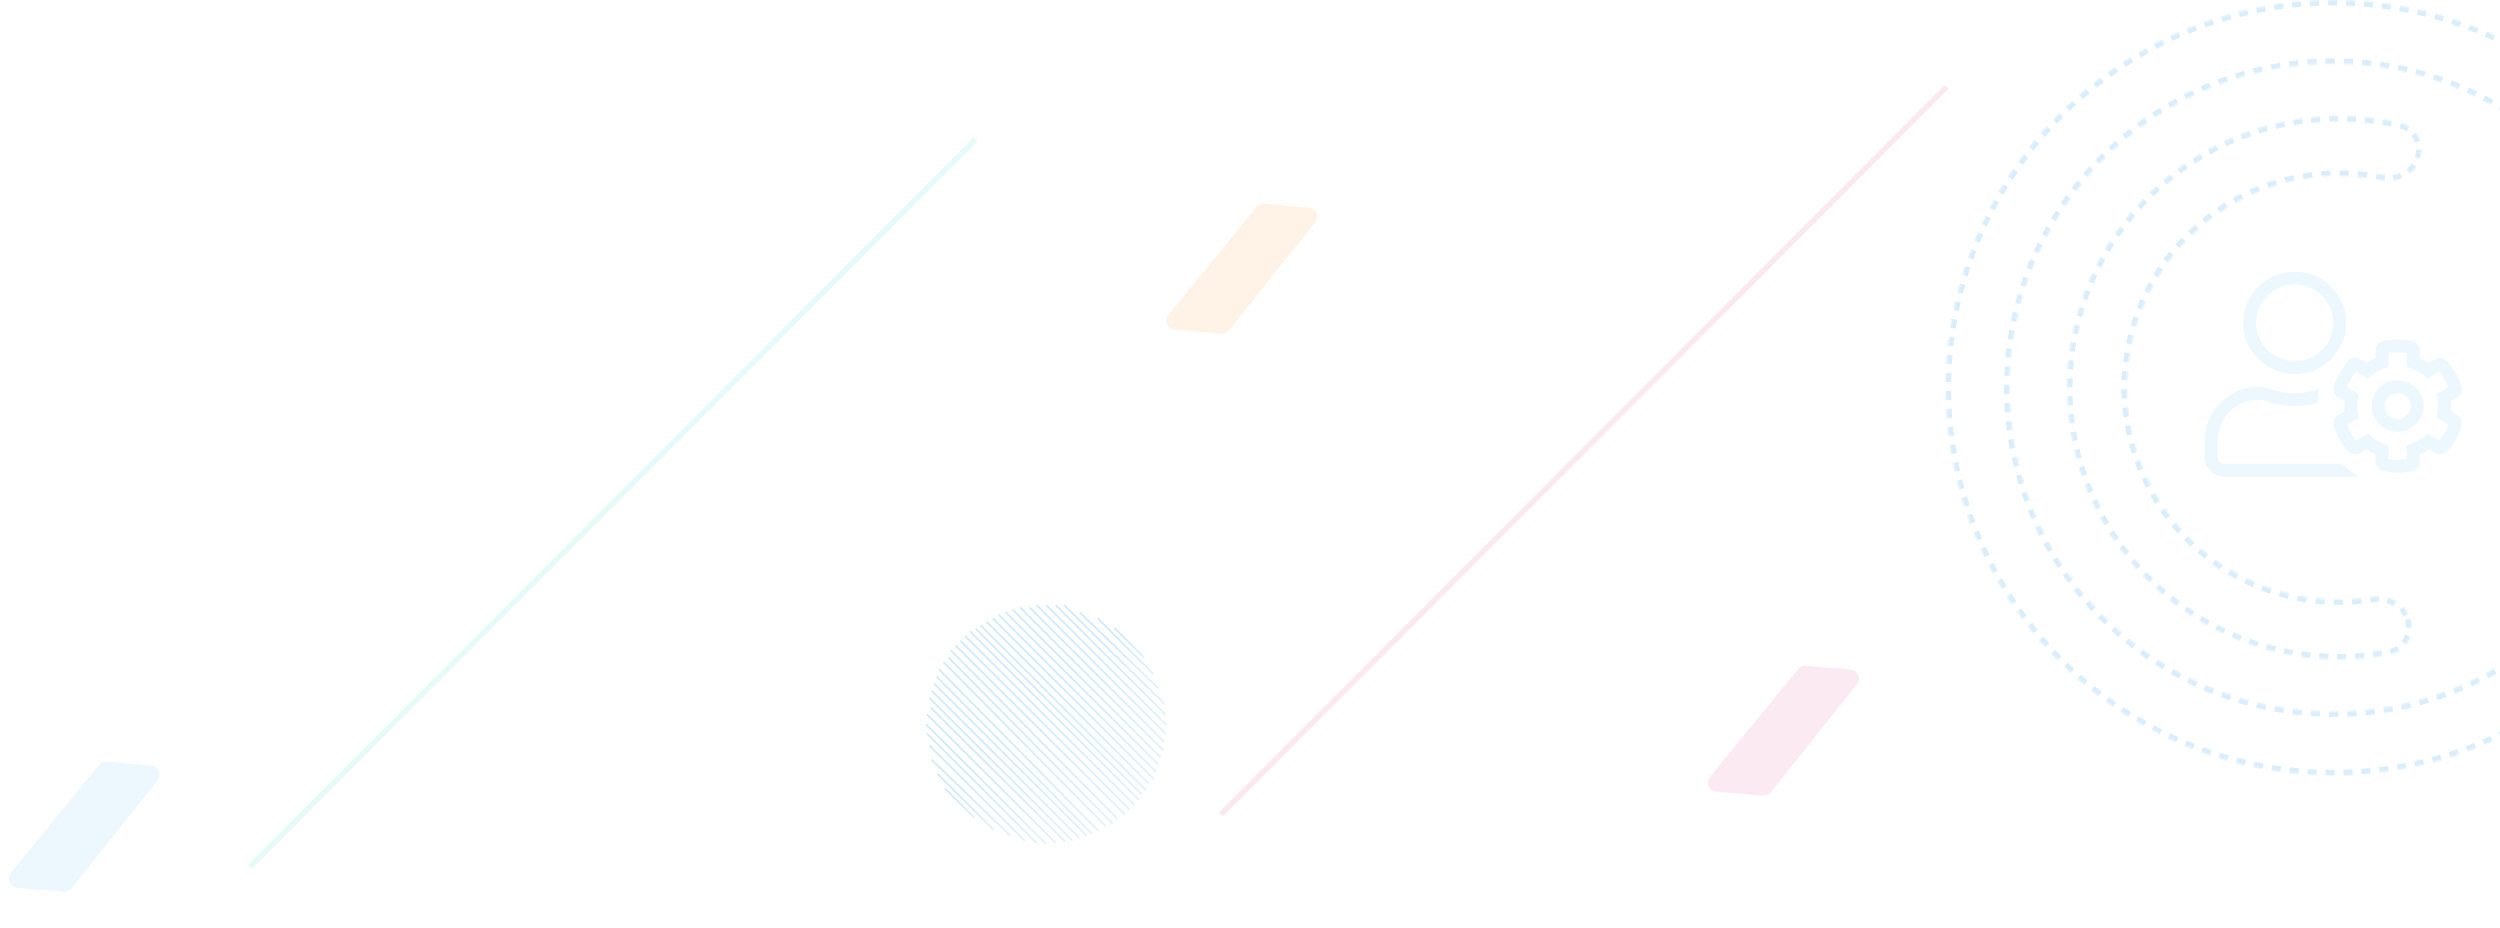 <svg width="1380" height="512" viewBox="0 0 1380 512" fill="none" xmlns="http://www.w3.org/2000/svg">
<path d="M538.5 77L138 478.5" stroke="#00CACA" stroke-opacity="0.1" stroke-width="3"/>
<path d="M1074.5 48L674 449.5" stroke="#CE2E6C" stroke-opacity="0.1" stroke-width="3"/>
<path d="M992.613 369.277C993.66 367.995 995.275 367.314 996.925 367.46L1021.55 369.637C1025.52 369.988 1027.5 374.619 1025.02 377.736L977.423 437.377C976.377 438.687 974.744 439.386 973.074 439.239L947.405 436.969C943.407 436.616 941.434 431.934 943.973 428.825L992.613 369.277Z" fill="#D72F70" fill-opacity="0.1"/>
<path d="M693.613 114.277C694.66 112.995 696.275 112.314 697.925 112.46L722.548 114.637C726.52 114.988 728.503 119.619 726.016 122.736L678.423 182.377C677.377 183.687 675.744 184.386 674.074 184.239L648.405 181.969C644.407 181.616 642.434 176.934 644.973 173.825L693.613 114.277Z" fill="#FC840D" fill-opacity="0.1"/>
<path d="M54.612 422.277C55.66 420.995 57.275 420.314 58.925 420.46L83.548 422.637C87.52 422.988 89.503 427.619 87.016 430.736L39.423 490.377C38.377 491.687 36.744 492.386 35.074 492.239L9.405 489.969C5.407 489.616 3.434 484.934 5.973 481.825L54.612 422.277Z" fill="#45AAF2" fill-opacity="0.1"/>
<path d="M577.5 334L644 400.328" stroke="url(#paint0_linear_342:80)" stroke-opacity="0.63"/>
<path d="M511 399.672L577.5 466" stroke="url(#paint1_linear_342:80)" stroke-opacity="0.63"/>
<path d="M572.233 334L643.342 404.925" stroke="url(#paint2_linear_342:80)" stroke-opacity="0.63"/>
<path d="M511.658 394.415L582.767 465.34" stroke="url(#paint3_linear_342:80)" stroke-opacity="0.63"/>
<path d="M568.282 335.31L642.683 409.518" stroke="url(#paint4_linear_342:80)" stroke-opacity="0.63"/>
<path d="M513.634 390.475L588.035 464.683" stroke="url(#paint5_linear_342:80)" stroke-opacity="0.63"/>
<path d="M563.015 335.31L642.025 414.115" stroke="url(#paint6_linear_342:80)" stroke-opacity="0.63"/>
<path d="M512.975 385.226L591.985 464.031" stroke="url(#paint7_linear_342:80)" stroke-opacity="0.63"/>
<path d="M559.064 336.629L640.708 418.062" stroke="url(#paint8_linear_342:80)" stroke-opacity="0.63"/>
<path d="M514.292 381.286L595.936 462.718" stroke="url(#paint9_linear_342:80)" stroke-opacity="0.63"/>
<path d="M555.114 337.939L639.391 421.998" stroke="url(#paint10_linear_342:80)" stroke-opacity="0.63"/>
<path d="M515.609 377.347L599.886 461.406" stroke="url(#paint11_linear_342:80)" stroke-opacity="0.63"/>
<path d="M551.163 339.258L638.074 425.944" stroke="url(#paint12_linear_342:80)" stroke-opacity="0.63"/>
<path d="M547.871 341.223L636.757 429.879" stroke="url(#paint13_linear_342:80)" stroke-opacity="0.63"/>
<path d="M544.579 343.197L634.124 432.51" stroke="url(#paint14_linear_342:80)" stroke-opacity="0.63"/>
<path d="M516.926 373.4L602.52 460.086" stroke="url(#paint15_linear_342:80)" stroke-opacity="0.63"/>
<path d="M541.287 345.162L632.807 436.445" stroke="url(#paint16_linear_342:80)" stroke-opacity="0.63"/>
<path d="M520.876 365.521L610.421 456.148" stroke="url(#paint17_linear_342:80)" stroke-opacity="0.63"/>
<path d="M518.243 369.461L606.47 458.774" stroke="url(#paint18_linear_342:80)" stroke-opacity="0.63"/>
<path d="M538.654 347.136L630.173 438.419" stroke="url(#paint19_linear_342:80)" stroke-opacity="0.63"/>
<path d="M523.51 362.893L614.371 454.832" stroke="url(#paint20_linear_342:80)" stroke-opacity="0.63"/>
<path d="M535.361 348.446L628.856 441.699" stroke="url(#paint21_linear_342:80)" stroke-opacity="0.63"/>
<path d="M532.728 351.076L626.223 444.329" stroke="url(#paint22_linear_342:80)" stroke-opacity="0.63"/>
<path d="M530.094 353.704L623.589 446.957" stroke="url(#paint23_linear_342:80)" stroke-opacity="0.63"/>
<path d="M527.46 356.325L620.955 449.578" stroke="url(#paint24_linear_342:80)" stroke-opacity="0.63"/>
<path d="M524.827 358.953L617.005 452.206" stroke="url(#paint25_linear_342:80)" stroke-opacity="0.63"/>
<path d="M615.03 346.481L631.49 362.899" stroke="url(#paint26_linear_342:80)" stroke-opacity="0.63"/>
<path d="M521.535 435.132L537.995 451.55" stroke="url(#paint27_linear_342:80)" stroke-opacity="0.63"/>
<path d="M605.812 341.223L636.757 372.089" stroke="url(#paint28_linear_342:80)" stroke-opacity="0.63"/>
<path d="M517.584 427.255L548.53 458.12" stroke="url(#paint29_linear_342:80)" stroke-opacity="0.63"/>
<path d="M595.936 337.939L639.391 379.968" stroke="url(#paint30_linear_342:80)" stroke-opacity="0.63"/>
<path d="M514.292 419.374L557.748 461.403" stroke="url(#paint31_linear_342:80)" stroke-opacity="0.63"/>
<path d="M587.376 334L642.683 388.507" stroke="url(#paint32_linear_342:80)" stroke-opacity="0.63"/>
<path d="M512.975 411.49L565.648 464.027" stroke="url(#paint33_linear_342:80)" stroke-opacity="0.63"/>
<path d="M582.767 334L643.342 394.417" stroke="url(#paint34_linear_342:80)" stroke-opacity="0.63"/>
<path d="M511.658 404.923L572.233 465.34" stroke="url(#paint35_linear_342:80)" stroke-opacity="0.63"/>
<mask id="path-42-inside-1_342:80" fill="white">
<path d="M1416.23 65.273C1422.59 57.901 1421.8 46.706 1413.93 40.978C1385.73 20.45 1352.86 7.073 1318.15 2.134C1277.6 -3.635 1236.26 2.35 1199.02 19.378C1161.77 36.406 1130.2 63.762 1108.04 98.2C1085.88 132.638 1074.07 172.71 1074 213.661C1073.94 254.612 1085.62 294.722 1107.67 329.229C1129.72 363.737 1161.21 391.193 1198.4 408.339C1235.59 425.485 1276.92 431.601 1317.48 425.96C1352.2 421.131 1385.12 407.858 1413.39 387.42C1421.27 381.717 1422.09 370.525 1415.76 363.133C1409.43 355.74 1398.35 354.963 1390.37 360.537C1367.29 376.656 1340.66 387.147 1312.62 391.047C1278.74 395.758 1244.22 390.65 1213.16 376.328C1182.09 362.006 1155.79 339.073 1137.38 310.249C1118.96 281.426 1109.2 247.923 1109.25 213.717C1109.3 179.511 1119.17 146.039 1137.68 117.274C1156.19 88.509 1182.56 65.659 1213.67 51.435C1244.78 37.212 1279.32 32.213 1313.18 37.032C1341.21 41.021 1367.81 51.596 1390.83 67.788C1398.79 73.388 1409.88 72.645 1416.23 65.273Z"/>
</mask>
<path d="M1416.23 65.273C1422.59 57.901 1421.8 46.706 1413.93 40.978C1385.73 20.45 1352.86 7.073 1318.15 2.134C1277.6 -3.635 1236.26 2.35 1199.02 19.378C1161.77 36.406 1130.2 63.762 1108.04 98.2C1085.88 132.638 1074.07 172.71 1074 213.661C1073.94 254.612 1085.62 294.722 1107.67 329.229C1129.72 363.737 1161.21 391.193 1198.4 408.339C1235.59 425.485 1276.92 431.601 1317.48 425.96C1352.2 421.131 1385.12 407.858 1413.39 387.42C1421.27 381.717 1422.09 370.525 1415.76 363.133C1409.43 355.74 1398.35 354.963 1390.37 360.537C1367.29 376.656 1340.66 387.147 1312.62 391.047C1278.74 395.758 1244.22 390.65 1213.16 376.328C1182.09 362.006 1155.79 339.073 1137.38 310.249C1118.96 281.426 1109.2 247.923 1109.25 213.717C1109.3 179.511 1119.17 146.039 1137.68 117.274C1156.19 88.509 1182.56 65.659 1213.67 51.435C1244.78 37.212 1279.32 32.213 1313.18 37.032C1341.21 41.021 1367.81 51.596 1390.83 67.788C1398.79 73.388 1409.88 72.645 1416.23 65.273Z" stroke="#45AAF2" stroke-opacity="0.2" stroke-width="6" stroke-linejoin="round" stroke-dasharray="5 5" mask="url(#path-42-inside-1_342:80)"/>
<mask id="path-43-inside-2_342:80" fill="white">
<path d="M1330.46 341.484C1333.16 350.215 1328.28 359.58 1319.31 361.305C1301.5 364.727 1283.17 364.9 1265.22 361.768C1241.82 357.685 1219.72 348.102 1200.74 333.807C1181.77 319.513 1166.46 300.916 1156.08 279.548C1145.7 258.18 1140.54 234.652 1141.03 210.901C1141.52 187.149 1147.65 163.854 1158.9 142.934C1170.16 122.013 1186.22 104.064 1205.77 90.566C1225.32 77.068 1247.79 68.406 1271.35 65.293C1289.41 62.905 1307.72 63.836 1325.37 67.991C1334.27 70.085 1338.75 79.643 1335.69 88.255C1332.63 96.866 1323.18 101.24 1314.22 99.425C1301.57 96.862 1288.55 96.403 1275.68 98.104C1257.33 100.53 1239.81 107.28 1224.58 117.8C1209.34 128.32 1196.82 142.309 1188.05 158.614C1179.28 174.919 1174.5 193.074 1174.12 211.584C1173.74 230.095 1177.76 248.432 1185.85 265.086C1193.94 281.739 1205.87 296.233 1220.66 307.373C1235.45 318.514 1252.67 325.982 1270.91 329.164C1283.69 331.395 1296.72 331.475 1309.47 329.436C1318.49 327.993 1327.76 332.754 1330.46 341.484Z"/>
</mask>
<path d="M1330.46 341.484C1333.16 350.215 1328.28 359.58 1319.31 361.305C1301.5 364.727 1283.17 364.9 1265.22 361.768C1241.82 357.685 1219.72 348.102 1200.74 333.807C1181.77 319.513 1166.46 300.916 1156.08 279.548C1145.7 258.18 1140.54 234.652 1141.03 210.901C1141.52 187.149 1147.65 163.854 1158.9 142.934C1170.16 122.013 1186.22 104.064 1205.77 90.566C1225.32 77.068 1247.79 68.406 1271.35 65.293C1289.41 62.905 1307.72 63.836 1325.37 67.991C1334.27 70.085 1338.75 79.643 1335.69 88.255C1332.63 96.866 1323.18 101.24 1314.22 99.425C1301.57 96.862 1288.55 96.403 1275.68 98.104C1257.33 100.53 1239.81 107.28 1224.58 117.8C1209.34 128.32 1196.82 142.309 1188.05 158.614C1179.28 174.919 1174.5 193.074 1174.12 211.584C1173.74 230.095 1177.76 248.432 1185.85 265.086C1193.94 281.739 1205.87 296.233 1220.66 307.373C1235.45 318.514 1252.67 325.982 1270.91 329.164C1283.69 331.395 1296.72 331.475 1309.47 329.436C1318.49 327.993 1327.76 332.754 1330.46 341.484Z" stroke="#45AAF2" stroke-opacity="0.2" stroke-width="6" stroke-linejoin="round" stroke-dasharray="5 5" mask="url(#path-43-inside-2_342:80)"/>
<path d="M1356.4 229.078L1352.74 226.981C1352.92 225.105 1352.92 223.207 1352.74 221.331L1356.43 219.235C1358.53 218.021 1359.49 215.549 1358.76 213.276C1357.16 208.111 1354.34 203.256 1350.61 199.261C1348.97 197.473 1346.33 197.076 1344.25 198.29L1340.58 200.387C1339.03 199.283 1337.39 198.334 1335.66 197.562V193.368C1335.66 190.94 1333.99 188.888 1331.62 188.358C1326.32 187.166 1320.68 187.166 1315.38 188.358C1313.01 188.888 1311.34 190.963 1311.34 193.368V197.562C1309.61 198.334 1307.97 199.283 1306.42 200.387L1302.75 198.29C1300.65 197.076 1298.03 197.473 1296.39 199.261C1292.68 203.256 1289.86 208.111 1288.24 213.254C1287.51 215.549 1288.51 218.065 1290.6 219.257L1294.26 221.353C1294.08 223.229 1294.08 225.127 1294.26 227.003L1290.57 229.1C1288.51 230.292 1287.51 232.83 1288.24 235.081C1289.84 240.246 1292.66 245.101 1296.39 249.096C1298.03 250.861 1300.65 251.259 1302.75 250.067L1306.42 247.97C1307.97 249.074 1309.61 250.023 1311.34 250.795V254.988C1311.34 257.416 1313.01 259.469 1315.38 259.998C1318.04 260.594 1320.77 260.881 1323.5 260.881C1326.23 260.881 1328.98 260.594 1331.62 259.998C1333.99 259.469 1335.66 257.394 1335.66 254.988V250.795C1337.39 250.023 1339.03 249.074 1340.58 247.97L1344.25 250.067C1346.33 251.259 1348.97 250.861 1350.61 249.096C1354.32 245.101 1357.14 240.246 1358.76 235.103C1359.49 232.808 1358.49 230.27 1356.4 229.078ZM1344.96 230.667L1351.48 234.419C1350.32 237.575 1348.59 240.554 1346.42 243.137L1339.9 239.385C1335.15 243.424 1334.46 243.821 1328.56 245.896V253.399C1325.21 253.973 1321.77 253.973 1318.44 253.399V245.896C1312.47 243.799 1311.74 243.313 1307.1 239.385L1300.58 243.137C1298.41 240.532 1296.68 237.575 1295.52 234.419L1302.04 230.667C1300.96 224.752 1300.89 223.913 1302.04 217.646L1295.52 213.894C1296.68 210.738 1298.41 207.78 1300.58 205.176L1307.1 208.928C1311.85 204.889 1312.54 204.492 1318.44 202.417V194.913C1321.79 194.361 1325.25 194.361 1328.56 194.913V202.417C1334.5 204.514 1335.26 204.977 1339.9 208.928L1346.42 205.176C1348.59 207.78 1350.32 210.738 1351.48 213.894L1344.96 217.646C1346.04 223.56 1346.11 224.399 1344.96 230.667ZM1323.5 209.921C1315.6 209.921 1309.19 216.321 1309.19 224.156C1309.19 231.991 1315.6 238.392 1323.5 238.392C1331.4 238.392 1337.81 231.991 1337.81 224.156C1337.81 216.321 1331.4 209.921 1323.5 209.921ZM1323.5 231.329C1319.53 231.329 1316.29 228.107 1316.29 224.156C1316.29 220.206 1319.53 216.983 1323.5 216.983C1327.47 216.983 1330.71 220.206 1330.71 224.156C1330.71 228.107 1327.47 231.329 1323.5 231.329ZM1266.7 206.5C1282.39 206.5 1295.1 193.854 1295.1 178.25C1295.1 162.646 1282.39 150 1266.7 150C1251.01 150 1238.3 162.646 1238.3 178.25C1238.3 193.854 1251.01 206.5 1266.7 206.5ZM1266.7 157.062C1278.44 157.062 1288 166.575 1288 178.25C1288 189.925 1278.44 199.438 1266.7 199.438C1254.96 199.438 1245.4 189.925 1245.4 178.25C1245.4 166.575 1254.96 157.062 1266.7 157.062ZM1227.65 255.938C1225.7 255.938 1224.1 254.348 1224.1 252.406V243.225C1224.1 230.755 1234.28 220.625 1246.82 220.625C1251.17 220.625 1255.5 224.156 1266.7 224.156C1270.96 224.156 1275.13 223.428 1279.24 222.236C1279.35 219.676 1279.64 217.16 1280.17 214.732C1278.19 215.328 1273.49 217.094 1266.7 217.094C1256.25 217.094 1253.21 213.563 1246.82 213.563C1230.36 213.563 1217 226.849 1217 243.225V252.406C1217 258.255 1221.77 263 1227.65 263H1302.42C1298.87 261.102 1295.63 258.696 1292.77 255.938H1227.65Z" fill="#45AAF2" fill-opacity="0.1"/>
<defs>
<linearGradient id="paint0_linear_342:80" x1="610.75" y1="334" x2="610.75" y2="400.328" gradientUnits="userSpaceOnUse">
<stop offset="0.359" stop-color="#45AAF2" stop-opacity="0.4"/>
<stop offset="1" stop-color="#45AAF2" stop-opacity="0.25"/>
</linearGradient>
<linearGradient id="paint1_linear_342:80" x1="544.25" y1="399.672" x2="544.25" y2="466" gradientUnits="userSpaceOnUse">
<stop offset="0.359" stop-color="#45AAF2" stop-opacity="0.4"/>
<stop offset="1" stop-color="#45AAF2" stop-opacity="0.25"/>
</linearGradient>
<linearGradient id="paint2_linear_342:80" x1="607.787" y1="334" x2="607.787" y2="404.925" gradientUnits="userSpaceOnUse">
<stop offset="0.359" stop-color="#45AAF2" stop-opacity="0.4"/>
<stop offset="1" stop-color="#45AAF2" stop-opacity="0.25"/>
</linearGradient>
<linearGradient id="paint3_linear_342:80" x1="547.213" y1="394.415" x2="547.213" y2="465.34" gradientUnits="userSpaceOnUse">
<stop offset="0.359" stop-color="#45AAF2" stop-opacity="0.4"/>
<stop offset="1" stop-color="#45AAF2" stop-opacity="0.25"/>
</linearGradient>
<linearGradient id="paint4_linear_342:80" x1="605.483" y1="335.31" x2="605.483" y2="409.518" gradientUnits="userSpaceOnUse">
<stop offset="0.359" stop-color="#45AAF2" stop-opacity="0.4"/>
<stop offset="1" stop-color="#45AAF2" stop-opacity="0.25"/>
</linearGradient>
<linearGradient id="paint5_linear_342:80" x1="550.834" y1="390.475" x2="550.834" y2="464.683" gradientUnits="userSpaceOnUse">
<stop offset="0.359" stop-color="#45AAF2" stop-opacity="0.4"/>
<stop offset="1" stop-color="#45AAF2" stop-opacity="0.25"/>
</linearGradient>
<linearGradient id="paint6_linear_342:80" x1="602.52" y1="335.31" x2="602.52" y2="414.115" gradientUnits="userSpaceOnUse">
<stop offset="0.359" stop-color="#45AAF2" stop-opacity="0.4"/>
<stop offset="1" stop-color="#45AAF2" stop-opacity="0.25"/>
</linearGradient>
<linearGradient id="paint7_linear_342:80" x1="552.48" y1="385.226" x2="552.48" y2="464.031" gradientUnits="userSpaceOnUse">
<stop offset="0.359" stop-color="#45AAF2" stop-opacity="0.4"/>
<stop offset="1" stop-color="#45AAF2" stop-opacity="0.25"/>
</linearGradient>
<linearGradient id="paint8_linear_342:80" x1="599.886" y1="336.629" x2="599.886" y2="418.062" gradientUnits="userSpaceOnUse">
<stop offset="0.359" stop-color="#45AAF2" stop-opacity="0.4"/>
<stop offset="1" stop-color="#45AAF2" stop-opacity="0.25"/>
</linearGradient>
<linearGradient id="paint9_linear_342:80" x1="555.114" y1="381.286" x2="555.114" y2="462.718" gradientUnits="userSpaceOnUse">
<stop offset="0.359" stop-color="#45AAF2" stop-opacity="0.4"/>
<stop offset="1" stop-color="#45AAF2" stop-opacity="0.25"/>
</linearGradient>
<linearGradient id="paint10_linear_342:80" x1="597.252" y1="337.939" x2="597.252" y2="421.998" gradientUnits="userSpaceOnUse">
<stop offset="0.359" stop-color="#45AAF2" stop-opacity="0.4"/>
<stop offset="1" stop-color="#45AAF2" stop-opacity="0.25"/>
</linearGradient>
<linearGradient id="paint11_linear_342:80" x1="557.747" y1="377.347" x2="557.747" y2="461.406" gradientUnits="userSpaceOnUse">
<stop offset="0.359" stop-color="#45AAF2" stop-opacity="0.4"/>
<stop offset="1" stop-color="#45AAF2" stop-opacity="0.25"/>
</linearGradient>
<linearGradient id="paint12_linear_342:80" x1="594.619" y1="339.258" x2="594.619" y2="425.944" gradientUnits="userSpaceOnUse">
<stop offset="0.359" stop-color="#45AAF2" stop-opacity="0.4"/>
<stop offset="1" stop-color="#45AAF2" stop-opacity="0.25"/>
</linearGradient>
<linearGradient id="paint13_linear_342:80" x1="592.314" y1="341.223" x2="592.314" y2="429.879" gradientUnits="userSpaceOnUse">
<stop offset="0.359" stop-color="#45AAF2" stop-opacity="0.4"/>
<stop offset="1" stop-color="#45AAF2" stop-opacity="0.25"/>
</linearGradient>
<linearGradient id="paint14_linear_342:80" x1="589.352" y1="343.197" x2="589.352" y2="432.51" gradientUnits="userSpaceOnUse">
<stop offset="0.359" stop-color="#45AAF2" stop-opacity="0.4"/>
<stop offset="1" stop-color="#45AAF2" stop-opacity="0.25"/>
</linearGradient>
<linearGradient id="paint15_linear_342:80" x1="559.723" y1="373.4" x2="559.723" y2="460.086" gradientUnits="userSpaceOnUse">
<stop offset="0.359" stop-color="#45AAF2" stop-opacity="0.4"/>
<stop offset="1" stop-color="#45AAF2" stop-opacity="0.25"/>
</linearGradient>
<linearGradient id="paint16_linear_342:80" x1="587.047" y1="345.162" x2="587.047" y2="436.445" gradientUnits="userSpaceOnUse">
<stop offset="0.359" stop-color="#45AAF2" stop-opacity="0.4"/>
<stop offset="1" stop-color="#45AAF2" stop-opacity="0.25"/>
</linearGradient>
<linearGradient id="paint17_linear_342:80" x1="565.648" y1="365.521" x2="565.648" y2="456.148" gradientUnits="userSpaceOnUse">
<stop offset="0.359" stop-color="#45AAF2" stop-opacity="0.4"/>
<stop offset="1" stop-color="#45AAF2" stop-opacity="0.25"/>
</linearGradient>
<linearGradient id="paint18_linear_342:80" x1="562.356" y1="369.461" x2="562.356" y2="458.774" gradientUnits="userSpaceOnUse">
<stop offset="0.359" stop-color="#45AAF2" stop-opacity="0.4"/>
<stop offset="1" stop-color="#45AAF2" stop-opacity="0.25"/>
</linearGradient>
<linearGradient id="paint19_linear_342:80" x1="584.413" y1="347.136" x2="584.413" y2="438.419" gradientUnits="userSpaceOnUse">
<stop offset="0.359" stop-color="#45AAF2" stop-opacity="0.4"/>
<stop offset="1" stop-color="#45AAF2" stop-opacity="0.25"/>
</linearGradient>
<linearGradient id="paint20_linear_342:80" x1="568.941" y1="362.893" x2="568.941" y2="454.832" gradientUnits="userSpaceOnUse">
<stop offset="0.359" stop-color="#45AAF2" stop-opacity="0.4"/>
<stop offset="1" stop-color="#45AAF2" stop-opacity="0.25"/>
</linearGradient>
<linearGradient id="paint21_linear_342:80" x1="582.109" y1="348.446" x2="582.109" y2="441.699" gradientUnits="userSpaceOnUse">
<stop offset="0.359" stop-color="#45AAF2" stop-opacity="0.4"/>
<stop offset="1" stop-color="#45AAF2" stop-opacity="0.25"/>
</linearGradient>
<linearGradient id="paint22_linear_342:80" x1="579.475" y1="351.076" x2="579.475" y2="444.329" gradientUnits="userSpaceOnUse">
<stop offset="0.359" stop-color="#45AAF2" stop-opacity="0.4"/>
<stop offset="1" stop-color="#45AAF2" stop-opacity="0.25"/>
</linearGradient>
<linearGradient id="paint23_linear_342:80" x1="576.842" y1="353.704" x2="576.842" y2="446.957" gradientUnits="userSpaceOnUse">
<stop offset="0.359" stop-color="#45AAF2" stop-opacity="0.4"/>
<stop offset="1" stop-color="#45AAF2" stop-opacity="0.25"/>
</linearGradient>
<linearGradient id="paint24_linear_342:80" x1="574.208" y1="356.325" x2="574.208" y2="449.578" gradientUnits="userSpaceOnUse">
<stop offset="0.359" stop-color="#45AAF2" stop-opacity="0.4"/>
<stop offset="1" stop-color="#45AAF2" stop-opacity="0.25"/>
</linearGradient>
<linearGradient id="paint25_linear_342:80" x1="570.916" y1="358.953" x2="570.916" y2="452.206" gradientUnits="userSpaceOnUse">
<stop offset="0.359" stop-color="#45AAF2" stop-opacity="0.4"/>
<stop offset="1" stop-color="#45AAF2" stop-opacity="0.25"/>
</linearGradient>
<linearGradient id="paint26_linear_342:80" x1="623.26" y1="346.481" x2="623.26" y2="362.899" gradientUnits="userSpaceOnUse">
<stop offset="0.359" stop-color="#45AAF2" stop-opacity="0.4"/>
<stop offset="1" stop-color="#45AAF2" stop-opacity="0.25"/>
</linearGradient>
<linearGradient id="paint27_linear_342:80" x1="529.765" y1="435.132" x2="529.765" y2="451.55" gradientUnits="userSpaceOnUse">
<stop offset="0.359" stop-color="#45AAF2" stop-opacity="0.4"/>
<stop offset="1" stop-color="#45AAF2" stop-opacity="0.25"/>
</linearGradient>
<linearGradient id="paint28_linear_342:80" x1="621.285" y1="341.223" x2="621.285" y2="372.089" gradientUnits="userSpaceOnUse">
<stop offset="0.359" stop-color="#45AAF2" stop-opacity="0.4"/>
<stop offset="1" stop-color="#45AAF2" stop-opacity="0.25"/>
</linearGradient>
<linearGradient id="paint29_linear_342:80" x1="533.057" y1="427.255" x2="533.057" y2="458.12" gradientUnits="userSpaceOnUse">
<stop offset="0.359" stop-color="#45AAF2" stop-opacity="0.4"/>
<stop offset="1" stop-color="#45AAF2" stop-opacity="0.25"/>
</linearGradient>
<linearGradient id="paint30_linear_342:80" x1="617.663" y1="337.939" x2="617.663" y2="379.968" gradientUnits="userSpaceOnUse">
<stop offset="0.359" stop-color="#45AAF2" stop-opacity="0.4"/>
<stop offset="1" stop-color="#45AAF2" stop-opacity="0.25"/>
</linearGradient>
<linearGradient id="paint31_linear_342:80" x1="536.02" y1="419.374" x2="536.02" y2="461.403" gradientUnits="userSpaceOnUse">
<stop offset="0.359" stop-color="#45AAF2" stop-opacity="0.4"/>
<stop offset="1" stop-color="#45AAF2" stop-opacity="0.25"/>
</linearGradient>
<linearGradient id="paint32_linear_342:80" x1="615.03" y1="334" x2="615.03" y2="388.507" gradientUnits="userSpaceOnUse">
<stop offset="0.359" stop-color="#45AAF2" stop-opacity="0.4"/>
<stop offset="1" stop-color="#45AAF2" stop-opacity="0.25"/>
</linearGradient>
<linearGradient id="paint33_linear_342:80" x1="539.312" y1="411.49" x2="539.312" y2="464.027" gradientUnits="userSpaceOnUse">
<stop offset="0.359" stop-color="#45AAF2" stop-opacity="0.4"/>
<stop offset="1" stop-color="#45AAF2" stop-opacity="0.25"/>
</linearGradient>
<linearGradient id="paint34_linear_342:80" x1="613.054" y1="334" x2="613.054" y2="394.417" gradientUnits="userSpaceOnUse">
<stop offset="0.359" stop-color="#45AAF2" stop-opacity="0.4"/>
<stop offset="1" stop-color="#45AAF2" stop-opacity="0.25"/>
</linearGradient>
<linearGradient id="paint35_linear_342:80" x1="541.946" y1="404.923" x2="541.946" y2="465.34" gradientUnits="userSpaceOnUse">
<stop offset="0.359" stop-color="#45AAF2" stop-opacity="0.4"/>
<stop offset="1" stop-color="#45AAF2" stop-opacity="0.25"/>
</linearGradient>
</defs>
</svg>
